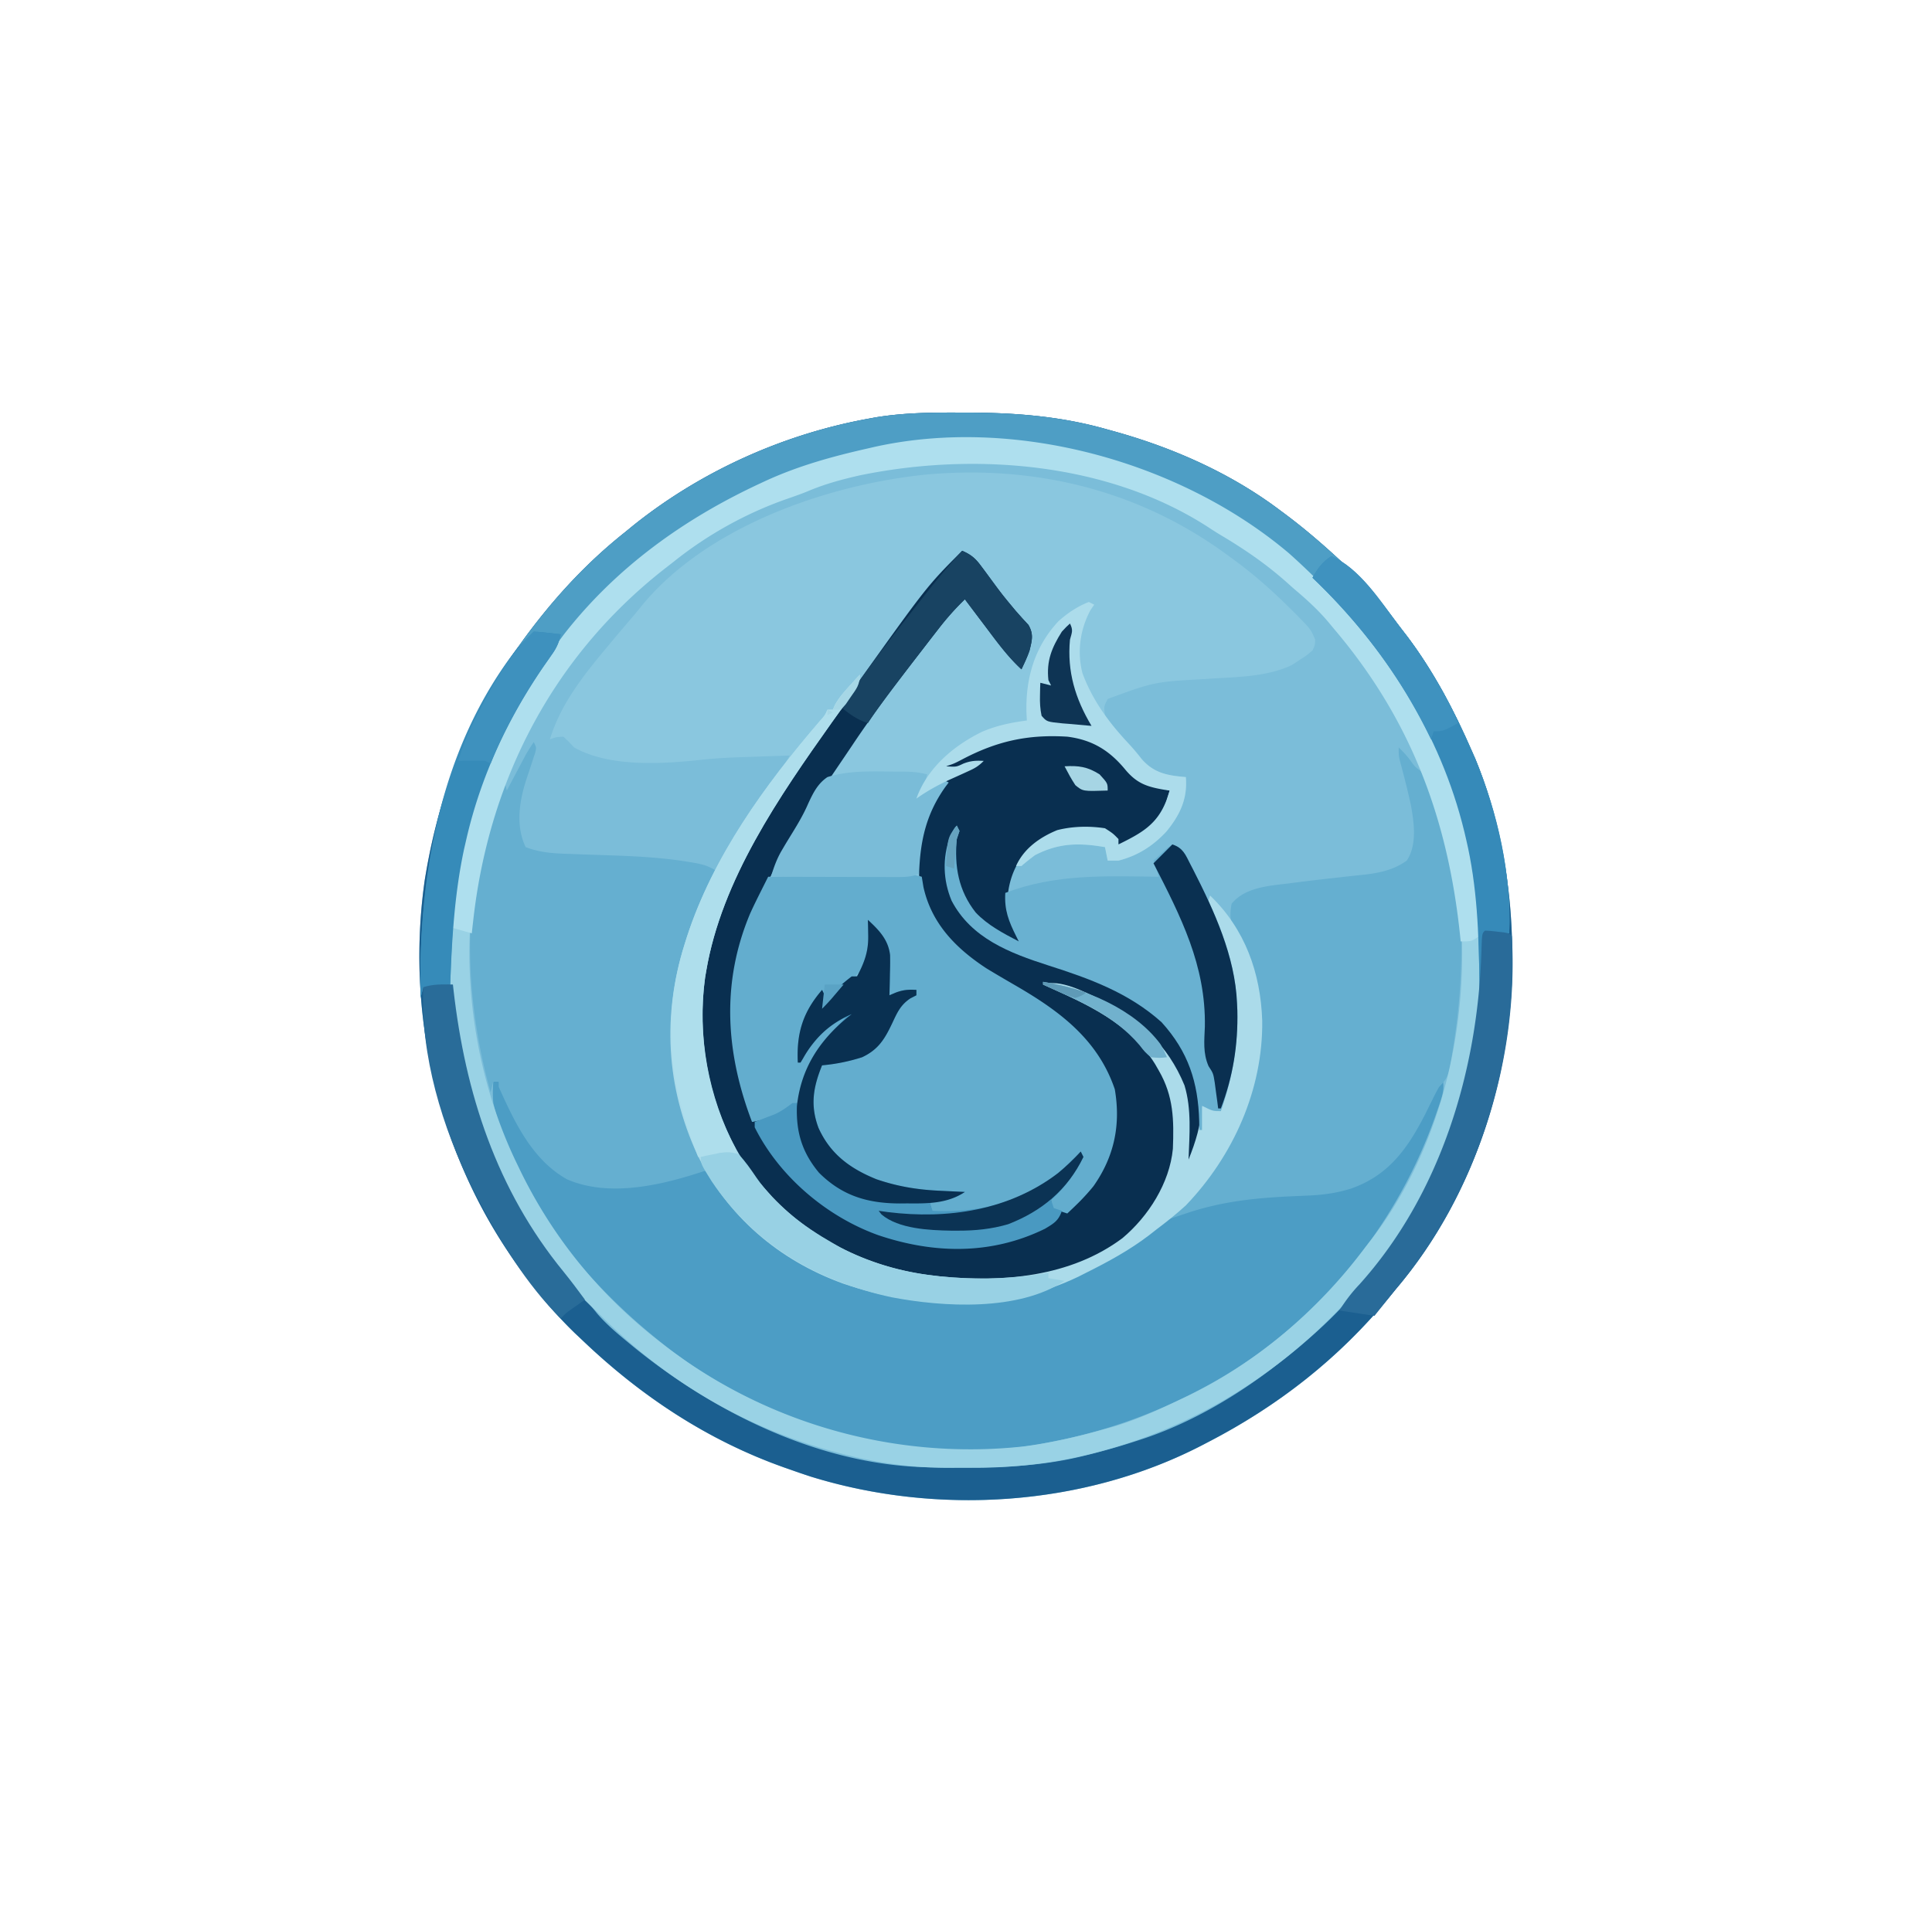 <svg width="717" height="710" xmlns="http://www.w3.org/2000/svg">
 <path fill="#7BBDD9" d="m356.021 153.144 2.734.003c17.977.046 34.997 1.332 52.329 6.31l2.497.687c21.894 6.097 43.3 15.572 61.503 29.312l1.756 1.303c8.946 6.67 17.177 13.999 25.244 21.697l1.98 1.82c6.067 5.736 10.972 12.56 16.02 19.18l2.132 2.754c9.803 12.998 17.363 27.366 23.868 42.246l1.394 3.149c8.497 20.555 12.88 43.67 13.606 65.851l.082 2.208c1.527 45.77-13.179 93.683-43.082 128.792l-2.485 3.04c-18.712 22.777-41.35 40.454-67.515 53.96l-2.092 1.093c-43.859 22.672-98.054 26.11-145.033 11.595-2.64-.857-5.26-1.762-7.875-2.688l-2.13-.745c-28.372-10.065-53.197-26.528-74.87-47.255l-2.809-2.648c-7.153-6.92-13.316-14.345-19.191-22.352l-1.245-1.684c-29.988-41.147-42.369-93.644-35.234-143.92 4.939-30.973 15.953-60.914 34.479-86.396l2.07-2.894c11.04-15.095 23.257-28.48 37.93-40.106l2.89-2.371c25.048-20.07 55.537-33.863 87.11-39.629l2.916-.537c10.347-1.7 20.559-1.817 31.021-1.775z"/>
 <path fill="#8AC7DF" d="m456.084 206.456 1.583 1.148c7.609 5.545 14.49 11.652 21.167 18.29l2.096 2.08c5.544 5.624 5.544 5.624 7.154 9.482-.067 2.024-.067 2.024-1 4-2.153 1.852-2.153 1.852-4.938 3.625-.896.59-1.792 1.18-2.715 1.79-9.834 4.658-21.537 4.39-32.239 5.187-18.77 1.037-18.77 1.037-36.108 7.398-1.439 2.772-1.439 2.772-1 6 1.635 2.468 3.125 4.375 5.125 6.5l2.945 3.281 1.48 1.609c1.436 1.595 2.791 3.236 4.141 4.903 4.585 5.376 9.613 6.13 16.309 6.707.684 8.043-2.17 14.077-7.25 20.25-4.94 5.31-10.675 8.981-17.75 10.75h-4l-1-5c-9.648-1.642-17.107-1.602-26 3-1.708 1.28-3.394 2.595-5 4h-2c2.892-6.484 8.796-10.65 15.265-13.305 5.737-1.458 11.9-1.592 17.735-.695 2.953 1.906 2.953 1.906 5 4v2c8.446-4.171 14.314-7.302 17.812-16.375l1.188-3.625-2.012-.297c-6.496-1.1-10.248-2.39-14.559-7.601-5.829-7.031-12.194-10.94-21.43-12.102-14.62-.894-26.11 1.63-39.066 8.477-2.933 1.523-2.933 1.523-5.933 2.523 3.822.253 3.822.253 6.437-1 2.72-1.062 4.671-1.165 7.563-1-2.122 2.122-3.774 2.93-6.5 4.125l-2.407 1.07c-2.093.805-2.093.805-4.093.805l-.813 1.637a438.914 438.914 0 0 1-2.625 5.133c-6.145 11.967-8.897 23.607-5.39 37.007 6.309 16.934 18.986 25.108 33.953 33.786 16.106 9.365 30.267 19.89 36.511 38.316 2.262 13.208-.188 25.004-7.91 35.973-2.953 3.675-6.28 6.938-9.726 10.148l-6-2c0-4.514.284-4.734 3.25-7.75 3.548-3.83 5.627-7.495 7.75-12.25l-1.293 1.469c-10.451 11.205-24.537 18.273-39.707 20.531-2.437.067-4.875.085-7.313.063l-3.8-.028-2.887-.035-1-4 10-3-3.114-.113c-15.586-.689-32.412-3.938-43.68-15.77-5.233-6.59-7.937-13.166-7.519-21.656.544-4.286.995-7.47 4.313-10.46 3.777-1.383 7.324-2.24 11.273-3.016 4.58-1.21 8.112-2.659 10.894-6.666 1.088-1.93 2.069-3.88 3.02-5.881 4.2-8.571 4.2-8.571 6.813-10.438h3v-2l-11 3 .14-3.656c.038-1.615.074-3.23.11-4.844l.101-2.398c.095-5.81-.976-10.289-4.351-15.102l-2-1 .105 1.977c.217 7.02-.576 11.22-5.418 16.586a145.685 145.685 0 0 1-5.75 4.937c-2.726 2.32-4.81 4.636-6.937 7.5v-6c-5.812 7.226-8.609 14.673-8 24l1.214-1.723c4.724-6.416 10.517-13.784 18.786-15.277l-2 1.938a500.2 500.2 0 0 0-3 3.062l-1.938 1.985c-6.287 6.715-10.245 13.356-12.375 22.328-1.047 3.726-2.082 5.514-5.312 7.687-4.263 2.242-8.658 3.213-13.375 4-9.474-24.874-12.114-51.725-1.032-76.695 11.793-25.353 26.576-48.745 43.032-71.305l1.694-2.334c7.122-9.798 14.385-19.46 21.93-28.935 2.535-3.19 5.047-6.4 7.563-9.606l2.793-3.555 2.02-2.57c4.587 4.308 8.315 9.128 12.125 14.125 1.23 1.608 2.461 3.215 3.695 4.82l1.633 2.142a51.929 51.929 0 0 0 4.547 4.913 233.48 233.48 0 0 0 1.562-4.187l.879-2.356c.692-3.045.603-4.496-.441-7.457-1.64-2.48-3.523-4.728-5.438-7a3061.132 3061.132 0 0 1-3.262-3.973l-1.665-2.02c-2.525-3.1-4.96-6.267-7.385-9.444l-1.303-1.702c-.984-1.286-1.966-2.573-2.947-3.86-3.07 1.341-4.888 2.723-6.997 5.316l-1.672 2.038-1.769 2.208-1.865 2.299c-9.88 12.243-19.288 24.816-28.444 37.607a798.097 798.097 0 0 1-6.539 9c-27.538 37.459-56.863 81.489-49.527 130.031 2.948 17.86 9.635 33.924 21.813 47.5l2.46 2.746c15.553 16.442 37.117 26.634 59.54 29.254l2.812.336c23.22 2.335 48.36.238 67.66-14.184 9.617-8.075 17.494-20.392 18.72-33.16.407-10.678.296-19.473-5.192-28.992l-1.422-2.48c-9.62-15.438-25.577-22.315-41.578-29.52 6.485-2.162 15.402 2.826 21.492 5.578 14.249 7.313 24.857 16.817 31.008 31.86 2.692 8.82 1.833 18.444 1.5 27.562 2.705-6.732 4.524-12.746 5-20 2.168.506 4 1 6 2 8.145-23.447 8.516-49.404-2.313-72.187l-1.05-1.98c-.798-2.295-.415-3.572.363-5.833 12.967 12.416 18.742 28.65 19.347 46.39.328 25.606-10.787 50.283-28.347 68.61-3.519 3.217-7.192 6.137-11 9l-2.614 2.05c-7.33 5.593-15.165 9.847-23.386 13.95l-2.91 1.473c-27.525 13.255-59.052 12.216-87.45 2.487-23.815-8.67-42.908-24.997-53.992-47.917-11.572-25.141-12.956-51.683-4.648-78.043l.778-2.475c7.384-22.78 20.225-42.047 34.188-61.287 2.192-3.01 2.192-3.01 4.034-6.238-4.292.14-8.584.288-12.875.438l-3.649.119c-5.25.185-10.464.393-15.687.967-14.676 1.6-34.547 2.961-47.79-4.524l-2.124-2.25c-.62-.577-1.238-1.155-1.875-1.75-2.708.14-2.708.14-5 1 3.941-13.021 12.419-23.703 21-34l1.452-1.748a685.91 685.91 0 0 1 7.075-8.361 187.726 187.726 0 0 0 4.226-5.094c24.018-29.616 68.68-45.207 105.372-49.047 40.714-3.768 79.771 5.671 112.875 30.25z"/>
 <path fill="#4C9DC5" d="M535.084 399.456c1.437 4.525.02 7.92-1.5 12.25l-.835 2.42c-15.424 43.829-47.135 81.06-88.665 102.33l-2.16 1.109c-16.961 8.598-34.17 14.35-52.84 17.891l-3.446.688c-45.003 7.518-93.895-4.9-131.078-30.875l-2.476-1.813-2.227-1.625c-29.71-22.471-58.052-55.084-66.773-92.375-.259-2.77-.215-5.214 0-8h2l1.539 3.184c3.709 7.597 7.372 15.026 12.46 21.816l1.352 1.918c4.516 5.917 11.292 9.788 18.649 11.082 11.686.676 22.58-.584 34-3l3.066-.644a339.8 339.8 0 0 0 5.934-1.356l1.94 2.563a919.022 919.022 0 0 0 6.804 8.826c1.011 1.298 2.017 2.6 3.021 3.904 16.233 19.881 43.892 29.86 68.718 32.5 11.797.969 23.979 1.058 35.517-1.793l3.832-.894c11.662-2.948 21.762-8.174 32.168-14.106l3.105-1.734a77.141 77.141 0 0 0 11.207-7.828c13.731-10.932 32.578-11.864 49.397-12.522 15.312-.629 29.328-2.354 40.487-13.762 3.358-4.01 5.653-8.592 8.054-13.216l1.562-2.932a512.8 512.8 0 0 0 7.188-14.006z"/>
 <path fill="#092F50" d="M357.084 204.456c3.177 1.363 4.87 2.755 6.918 5.527l1.6 2.136 1.669 2.275c4.668 6.339 4.668 6.339 9.7 12.386l2.488 2.801 2.21 2.383c1.99 3.506 1.335 5.648.415 9.492-.835 2.453-1.896 4.647-3 7-5.128-4.723-9.136-10.254-13.313-15.812l-2.244-2.967a3210.384 3210.384 0 0 1-5.443-7.22c-3.579 3.457-6.77 7.06-9.813 11l-1.396 1.795a2335.945 2335.945 0 0 0-4.791 6.204l-1.893 2.444c-8.233 10.647-16.287 21.359-23.766 32.55a1177.389 1177.389 0 0 1-4.295 6.362c-22.74 33.634-46.704 69.627-38.796 112.082 1.247 5.927 2.91 11.613 4.98 17.304.77 2.258.77 2.258.77 4.258a632.459 632.459 0 0 0 5.25-1.812l2.953-1.02c2.662-1.112 4.531-2.419 6.797-4.168h2l.261-1.836c2.19-13.06 8.737-20.989 17.739-30.164-4.248 2.279-7.602 4.164-10.688 7.938l-1.734 2.09-1.578 1.972-2.438 3-1.562 2c-.527-10.881 1.84-18.706 9-27 1 2 1 2 1 5l1.625-2.187c2.608-3.089 5.161-5.368 8.375-7.813h2c2.735-5.275 4.257-9.28 4.125-15.312l-.055-3.239-.07-2.449c4.084 3.754 7.581 7.336 8.237 13.078.057 2.273.025 4.524-.05 6.797l-.041 2.375a488.688 488.688 0 0 1-.146 5.75l2.324-.992c2.773-1.044 4.743-1.175 7.676-1.008v2l-2.25 1.16c-3.7 2.476-4.888 5.329-6.75 9.278-2.738 5.769-5.123 9.76-11.176 12.574-4.961 1.569-9.639 2.517-14.824 2.988-3.285 8.1-4.467 14.844-1.313 23.25 4.39 9.705 11.71 15.08 21.52 19.047 7.967 2.712 15.233 3.885 23.605 4.266l2.678.13c2.17.106 4.34.207 6.51.307-3.005 2.003-4.71 2.493-8.188 3.125l-2.73.508-2.082.367 1 3c17.582.975 34.894-3.491 48.243-15.418a225.193 225.193 0 0 0 6.757-6.582l1 2c-3.113 6.002-6.915 11.531-12 16l1 3c2.28.827 2.28.827 5 1 8.479-5.288 13.52-15.777 16.668-24.945 2.074-12.839.065-23.91-7.293-34.68-8.284-10.648-17.998-16.796-29.5-23.508a231.44 231.44 0 0 1-16.875-10.867l-1.81-1.246c-7.777-5.839-13.835-16.112-15.772-25.605-1.868-14.069.579-25.922 8.433-37.79 3.63-3.985 8.103-5.707 13.149-7.359-4.078.782-8.017 1.828-12 3v-2c12.996-10.004 28.948-13.366 45-12 8.77 1.557 14.908 4.53 21 11 5.367 5.493 9.492 8.086 17 10-2.235 8.175-5.121 13.527-12.688 17.875-3.976 2.125-3.976 2.125-6.312 2.125L412.9 311c-3.914-3.534-6.761-3.288-11.865-3.193-8.334.429-15.711 3.913-21.514 9.9-4.4 5.866-6.256 13.517-5.437 20.75 1.56 4.308 3.543 8.14 6 12-9.065-2.324-16.826-8.266-22-16-3.952-7.588-4.488-14.567-4-23v-2c-2.745 7.414-3.414 14.656-.938 22.266 5.57 12.049 14.888 17.984 26.938 22.734a478.249 478.249 0 0 0 17.054 5.629c17.563 5.556 34.614 14.423 43.508 31.344 4.987 10.753 6.366 22.051 3.543 33.726-.928 2.509-1.904 4.913-3.105 7.301-.95-2.846-1.07-4.266-.922-7.176.575-15.93-1.793-28.654-13.078-40.824-9.925-9.093-21.928-15.02-35-18l1.737.835c17.481 8.504 32.456 17.588 40.7 36.103 3.888 11.848 2.754 25.86-2.437 37.062l-1.063 2.375c-7.028 14.056-19.362 22.666-33.937 27.625l-2.426.836c-17.711 5.706-35.43 4.836-53.574 2.164l-2.762-.402c-24.081-4.18-46.405-18.16-60.79-37.988-10.117-14.762-16.724-32.611-17.448-50.61l-.157-3.203c-.573-22.452 5.667-42.16 16.157-61.797l1.21-2.3c10.276-19.47 22.108-37.818 35.185-55.514a603.316 603.316 0 0 0 4.815-6.67c26.738-37.464 26.738-37.464 39.79-50.516z"/>
 <path fill="#1B5F90" d="m356.021 153.144 2.734.003c17.977.046 34.997 1.332 52.329 6.31l2.497.687c21.894 6.097 43.3 15.572 61.503 29.312l1.756 1.303c8.946 6.67 17.177 13.999 25.244 21.697l1.98 1.82c6.067 5.736 10.972 12.56 16.02 19.18l2.132 2.754c9.803 12.998 17.363 27.366 23.868 42.246l1.394 3.149c8.497 20.555 12.88 43.67 13.606 65.851l.082 2.208c1.527 45.77-13.179 93.683-43.082 128.792l-2.485 3.04c-18.712 22.777-41.35 40.454-67.515 53.96l-2.092 1.093c-43.859 22.672-98.054 26.11-145.033 11.595-2.64-.857-5.26-1.762-7.875-2.688l-2.13-.745c-28.372-10.065-53.197-26.528-74.87-47.255l-2.809-2.648c-7.153-6.92-13.316-14.345-19.191-22.352l-1.245-1.684c-29.988-41.147-42.369-93.644-35.234-143.92 4.939-30.973 15.953-60.914 34.479-86.396l2.07-2.894c11.04-15.095 23.257-28.48 37.93-40.106l2.89-2.371c25.048-20.07 55.537-33.863 87.11-39.629l2.916-.537c10.347-1.7 20.559-1.817 31.021-1.775zm-112.937 49.312-1.578 1.231c-36.27 28.662-60.258 67.82-70.422 112.77l-.618 2.589c-10.355 46.598 1.05 96.874 25.817 137.039 6.108 9.396 13.227 17.866 20.777 26.125a109.726 109.726 0 0 1 4.586 5.434c3.188 3.678 6.686 6.72 10.438 9.812l3.03 2.504c30.82 25.034 70.372 44.344 110.778 44.734l2.532.03c18.203.17 35.88.14 53.66-4.268l2.775-.682a264.766 264.766 0 0 0 18.225-5.318l2.006-.662c17.616-6.01 34.352-15.935 48.994-27.338l2.8-2.164c11.567-9.206 22.198-19.086 31.2-30.836l2.418-2.976c26.524-32.876 39.057-74.158 38.957-116.024l-.002-2.593c-.04-13.824-.993-26.954-4.373-40.407l-.634-2.657c-10.073-41.582-36.68-82.01-71.366-107.343l-2.942-2.164c-21.482-15.34-44.981-25.905-70.746-31.586l-2.73-.602a187.16 187.16 0 0 0-39.02-4.023l-2.085.002c-40.184.144-80.847 14.54-112.477 39.373z"/><path fill="#63ADCE" d="m342.084 325.456.625 3.813c3.01 13.615 12.088 22.793 23.375 30.187 3.678 2.239 7.4 4.403 11.125 6.563 16.106 9.365 30.267 19.89 36.511 38.316 2.262 13.208-.188 25.004-7.91 35.973-2.953 3.675-6.28 6.938-9.726 10.148l-6-2c0-4.514.284-4.734 3.25-7.75 3.548-3.83 5.627-7.495 7.75-12.25l-1.293 1.469c-10.451 11.205-24.537 18.273-39.707 20.531-2.437.067-4.875.085-7.313.063l-3.8-.028-2.887-.035-1-4 10-3-3.114-.113c-15.586-.689-32.412-3.938-43.68-15.77-5.233-6.59-7.937-13.166-7.519-21.656.544-4.286.995-7.47 4.313-10.46 3.777-1.383 7.324-2.24 11.273-3.016 4.58-1.21 8.112-2.659 10.894-6.666 1.088-1.93 2.069-3.88 3.02-5.881 4.2-8.571 4.2-8.571 6.813-10.438h3v-2l-11 3 .14-3.656c.038-1.615.074-3.23.11-4.844l.101-2.398c.095-5.81-.976-10.289-4.351-15.102l-2-1 .105 1.977c.217 7.02-.576 11.22-5.418 16.586a145.685 145.685 0 0 1-5.75 4.937c-2.726 2.32-4.81 4.636-6.937 7.5v-6c-5.812 7.226-8.609 14.673-8 24l1.214-1.723c4.724-6.416 10.517-13.784 18.786-15.277l-2 1.938a500.2 500.2 0 0 0-3 3.062l-1.938 1.985c-6.287 6.715-10.245 13.356-12.375 22.328-1.047 3.726-2.082 5.514-5.312 7.687-4.263 2.242-8.658 3.213-13.375 4-9.786-25.695-11.493-51.644-.696-77.34 1.355-3.003 2.824-5.944 4.302-8.889l1.36-2.712c.34-.68.682-1.359 1.034-2.059 7.474-.168 14.949-.328 22.424-.482 2.543-.053 5.086-.109 7.63-.166 3.653-.082 7.307-.157 10.961-.23l3.45-.083 3.215-.06 2.826-.061c2.33.077 4.269.417 6.494 1.082z"/>
 <path fill="#65AFD0" d="M198.084 275.456c1 2 1 2 .562 3.904l-.777 2.315-.83 2.578a844.994 844.994 0 0 1-1.774 5.313c-2.564 8.022-3.944 17.037-.181 24.89 5.443 2.096 10.67 2.364 16.457 2.527l5.564.213c2.878.1 5.756.196 8.634.29 9.93.33 19.726.798 29.544 2.412l2.266.37c3.437.617 5.588 1.224 8.535 3.188l-1.32 2.613c-5.01 10.166-8.587 20.498-11.68 31.387l-1.04 3.442c-6.76 25.743.427 49.79 10.04 73.558-15.675 5.285-35.653 10.26-51.645 3.317-12.966-7.247-19.491-21.279-25.355-34.317v-2h-2l-1 4c-10.454-37.146-11.448-80.257 5-116l1 4 1.68-3.176c.73-1.379 1.463-2.758 2.195-4.136l1.105-2.092 1.074-2.022.984-1.856c.907-1.62 1.932-3.173 2.962-4.718zM519.084 277.456c1.624 1.547 3.046 3.063 4.375 4.875 1.59 2.25 1.59 2.25 4 4.063 13.818 13.9 14.773 47.028 14.875 65.312-.044 10.69-.724 21.173-2.25 31.75l-.341 2.41a447.61 447.61 0 0 1-1.097 7.09l-.333 2.16c-.686 3.908-1.48 5.625-4.23 8.34a74.65 74.65 0 0 0-2.382 4.535l-1.335 2.69-1.407 2.838c-6.505 12.73-13.578 22.81-27.563 27.687-5.461 1.717-10.628 2.393-16.352 2.61-1.39.06-2.781.122-4.172.185l-2.187.1c-13.42.637-25.803 2-38.601 6.355l-3.489 1.156-2.511.844c1.97-2.554 3.935-4.937 6.25-7.187 11.817-12.086 19.253-25.633 23.75-41.813l.968-3.46c4.596-18.598 2.509-36.587-6.504-53.43-1.966-4.174-2.315-6.603-1.464-11.11 4.96-6.057 13.726-6.628 21-7.5l2.852-.371a812.396 812.396 0 0 1 15.64-1.844c1.066-.12 2.132-.242 3.23-.367 2.05-.231 4.103-.45 6.156-.652 5.917-.67 11.197-1.739 16.122-5.266 3.858-5.787 2.728-14.05 1.5-20.71-1.193-5.46-2.572-10.868-4.041-16.26-.46-2.03-.46-2.03-.46-5.03z"/><path fill="#99D2E5" d="M478.334 205.36c4.155 3.694 8.157 7.534 12.099 11.455a326.015 326.015 0 0 0 4.326 4.204c24.004 23.215 42.593 55.694 49.855 88.337.326 1.457.667 2.91 1.02 4.36 10.94 45.746 2.178 97.42-21.816 137.646-26.302 42.346-66.553 74.336-114.984 87.282l-2.665.72c-15.268 3.903-30.366 5.598-46.102 5.483-2.615-.016-5.228 0-7.843.02-14.31.018-27.822-1.953-41.64-5.723l-2.375-.642c-33.34-9.221-62.954-27.255-87.125-52.046l-1.84-1.703c-13.075-12.389-22.76-27.483-31.16-43.297l-1.022-1.91c-21.776-41.471-25.823-92.23-12.889-137.02 7.436-23.282 18.247-44.554 32.91-64.07l2.133-2.879c19.366-24.872 44.512-42.934 72.868-56.12.656-.308 1.313-.614 1.99-.93 12.236-5.62 24.897-9.116 38.01-12.07l2.363-.549c51.951-11.585 113.491 5.287 153.887 39.451zm-178.461-24.045c-2.696 1.103-5.423 2.053-8.174 3.003-14.981 5.276-29.218 13.22-41.615 23.138l-3.723 2.89c-36.285 28.49-60.354 67.786-69.277 113.11l-.747 3.738c-5.732 34.907.28 73.624 15.747 105.262l1.054 2.188c12.017 24.639 29.339 45.952 50.946 62.812l1.668 1.31c37.922 29.55 86.242 43.34 134.109 38.159 10.242-1.35 20.295-3.641 30.223-6.469l3.445-.945c8.465-2.557 16.33-6.137 24.305-9.93l3.156-1.496c25.414-12.351 47.822-31.505 64.824-53.958a367.483 367.483 0 0 1 3.395-4.382c27.232-35.688 37.316-84.307 32.105-128.415-2.622-18.883-8.255-36.606-16.23-53.874l-.847-1.887c-7.205-16-17.54-30.061-29.153-43.113l-1.961-2.328c-3.984-4.723-8.322-8.696-13.04-12.672l-2.835-2.531c-7.628-6.751-15.67-12.227-24.422-17.42a129.288 129.288 0 0 1-4.242-2.69c-40.655-26.425-104.209-32.43-148.711-13.5z"/>
 <path fill="#4E9EC5" d="m356.021 153.144 2.734.003c17.977.046 34.997 1.332 52.329 6.31l2.497.687c21.894 6.097 43.3 15.572 61.503 29.312l1.756 1.303c8.946 6.67 17.177 13.999 25.244 21.697l1.98 1.82c6.067 5.736 10.972 12.56 16.02 19.18l2.132 2.754c9.803 12.998 17.363 27.366 23.868 42.246l1.394 3.149c8.286 20.044 13.55 43.105 12.606 64.851h-9l-1 21h-1l-.029-2.664c-.24-18.083-.798-35.649-4.971-53.336l-.63-2.683c-9.99-41.166-36.08-81.146-70.37-106.317l-2.946-2.168c-21.486-15.336-44.977-25.901-70.742-31.582l-2.73-.602a187.16 187.16 0 0 0-39.02-4.023l-2.085.002c-40.173.144-80.86 14.532-112.477 39.373l-1.594 1.247c-35.833 28.407-59.355 67.303-69.406 111.753l-.618 2.59c-3.371 15.172-3.803 30.938-4.382 46.41l-10 1-1 4c-.966-46.595 8.081-91.598 36-130l2.07-2.894c11.04-15.095 23.257-28.48 37.93-40.106l2.89-2.371c25.048-20.07 55.537-33.863 87.11-39.629l2.916-.537c10.347-1.7 20.559-1.817 31.021-1.775z"/>
 <path fill="#ABDBEA" d="M319.084 250.456c0 3.3-.337 3.83-2.204 6.379l-1.453 2.013-1.593 2.17c-1.112 1.546-2.221 3.093-3.329 4.641l-1.728 2.412c-19.588 27.586-40.958 58.487-46.693 92.385l-.399 2.344c-3.378 24.465 2.106 50.988 16.238 71.3 1.964 2.55 4.012 4.96 6.16 7.356l2.461 2.746c15.553 16.442 37.117 26.634 59.54 29.254l2.812.336c23.22 2.335 48.36.238 67.66-14.184 9.617-8.075 17.494-20.392 18.72-33.16.407-10.678.296-19.473-5.192-28.992l-1.422-2.48c-9.62-15.438-25.577-22.315-41.578-29.52 6.485-2.162 15.402 2.826 21.492 5.578 14.249 7.313 24.857 16.817 31.008 31.86 2.692 8.82 1.833 18.444 1.5 27.562 2.705-6.732 4.524-12.746 5-20 2.168.506 4 1 6 2 8.145-23.447 8.516-49.404-2.313-72.187l-1.05-1.98c-.798-2.295-.415-3.572.363-5.833 12.967 12.416 18.742 28.65 19.347 46.39.328 25.606-10.787 50.283-28.347 68.61-3.519 3.217-7.192 6.137-11 9l-2.614 2.05c-7.33 5.593-15.165 9.847-23.386 13.95l-2.91 1.473c-27.525 13.255-59.052 12.216-87.45 2.487-23.815-8.67-42.908-24.997-53.992-47.917-11.572-25.141-12.956-51.683-4.648-78.043l.778-2.475c9.737-30.04 29.01-56.623 49.429-80.373 1.822-2.02 1.822-2.02 2.793-4.152h2l.742-1.703c1.487-2.716 3.298-4.76 5.383-7.047l2.195-2.422 1.68-1.828z"/>
 <path fill="#AEDFEE" d="M478.334 205.36c4.155 3.694 8.157 7.534 12.099 11.455a326.015 326.015 0 0 0 4.326 4.204c31.619 30.58 53.73 76.985 54.762 121.25-.004 2.957-.004 2.957-.437 5.187-3 2-3 2-7 2l-.196-1.946c-4.512-43.616-18.318-80.53-46.804-114.054l-2.102-2.535c-3.924-4.65-8.254-8.55-12.898-12.465l-2.836-2.531c-7.628-6.751-15.67-12.227-24.422-17.42a129.288 129.288 0 0 1-4.242-2.69c-37.254-24.214-87.06-28.094-129.5-19.359-6.635 1.513-12.944 3.194-19.211 5.86-2.696 1.102-5.423 2.052-8.174 3.002-14.98 5.276-29.22 13.218-41.615 23.138l-3.758 2.926c-40.601 31.945-64.19 76.913-70.431 127.964-.278 2.37-.55 4.74-.811 7.11l-7-2c.939-38.891 15.78-75.099 39-106l2.132-2.879c19.366-24.872 44.512-42.934 72.868-56.12.656-.308 1.313-.614 1.99-.93 12.236-5.62 24.897-9.116 38.01-12.07l2.363-.549c51.951-11.585 113.491 5.287 153.887 39.451z"/>
 <path fill="#69B1D1" d="m355.084 306.456 1 2-1 3c-.952 10.106.622 19.142 7 27.25 4.506 4.773 10.242 7.725 16 10.75l-.899-1.793c-2.822-5.653-4.494-9.792-4.101-16.207 18.602-7.136 37.436-6.247 57-6l-2-6c1.092-1.033 2.2-2.051 3.312-3.062l1.863-1.723 1.825-1.215c4.029 1.343 4.85 3.796 6.687 7.375l1.044 2.006c7.816 15.32 15.56 32.168 16.269 49.62l.12 2.683c.293 12.956-1.877 25.1-6.12 37.316-3 0-3 0-7-2v9h-1l-.043-3.297c-.385-14.444-4.043-25.753-13.957-36.703-12.229-10.965-26.71-16.197-42.082-21.102-14.244-4.571-28.575-10.068-35.856-24.023-3.18-7.631-3.431-15.82-.625-23.625 1.563-3.25 1.563-3.25 2.563-4.25z"/>
 <path fill="#4999C1" d="M322.084 341.456c4.084 3.754 7.581 7.336 8.237 13.078.057 2.273.025 4.524-.05 6.797l-.041 2.375a488.688 488.688 0 0 1-.146 5.75l2.324-.992c2.773-1.044 4.743-1.175 7.676-1.008v2l-2.25 1.16c-3.7 2.476-4.888 5.329-6.75 9.278-2.738 5.769-5.123 9.76-11.176 12.574-4.961 1.569-9.639 2.517-14.824 2.988-3.284 8.1-4.467 14.844-1.313 23.25 4.39 9.705 11.71 15.08 21.52 19.047 7.967 2.712 15.234 3.885 23.605 4.266l2.678.13c2.17.106 4.34.207 6.51.307-3.005 2.003-4.71 2.493-8.188 3.125l-2.73.508-2.082.367 1 3c17.582.975 34.894-3.491 48.243-15.418a225.193 225.193 0 0 0 6.757-6.582l1 2c-3.113 6.002-6.915 11.531-12 16l1 3 3 1c-1.233 3.7-3.01 4.707-6.278 6.664-19.856 9.743-41.159 9.366-61.852 2.386-19.121-6.854-36.738-21.75-45.87-40.05v-2l2.046-.77 2.704-1.042 2.671-1.02c2.51-1.137 4.396-2.512 6.579-4.168h2l.261-1.836c2.19-13.06 8.737-20.989 17.739-30.164-4.248 2.279-7.602 4.164-10.688 7.938l-1.734 2.09-1.578 1.972-2.438 3-1.562 2c-.527-10.881 1.84-18.706 9-27 1 2 1 2 1 5l1.625-2.187c2.608-3.089 5.161-5.368 8.375-7.813h2c2.735-5.275 4.257-9.28 4.125-15.312l-.055-3.239-.07-2.449z"/>
 <path fill="#7ABCD8" d="M335.11 286.417c3.205.032 5.89.243 8.974 1.04a84.764 84.764 0 0 1-2 7l1.68-1.13 2.195-1.433 2.18-1.442 1.945-.996 2 1-1.172 1.547c-7.22 10.08-9.433 20.184-9.828 32.453-3.004 1.001-4.978 1.121-8.114 1.114h-3.155l-3.4-.016-3.484-.004c-3.678-.006-7.357-.019-11.035-.031l-7.475-.014c-6.112-.011-12.225-.028-18.337-.049 1.096-3.476 2.204-6.675 4.066-9.812l1.204-2.05c.883-1.461 1.773-2.918 2.668-4.37 2.2-3.577 4.252-7.06 5.913-10.92 1.81-3.908 3.498-7.387 7.149-9.848 8.99-2.828 18.722-1.96 28.027-2.039z"/>
 <path fill="#368AB9" d="M494.084 206.456c10.3 4.302 18.228 16.67 24.762 25.357 1.107 1.47 2.23 2.926 3.355 4.381 9.818 12.993 17.377 27.378 23.883 42.262l1.394 3.149c8.286 20.044 13.55 43.105 12.606 64.851h-9l-1 21h-1l-.029-2.664c-.24-18.083-.798-35.649-4.971-53.336l-.63-2.683c-8.827-36.374-29.452-68.622-56.37-94.317 1.998-3.499 3.603-5.774 7-8z"/>
 <path fill="#ACDCEB" d="m404.084 223.456 2 1-1.375 2c-3.867 7.139-5.055 15.582-2.973 23.473 3.735 10.114 9.962 18.499 17.281 26.3a77.33 77.33 0 0 1 4.754 5.665c4.69 5.197 9.655 5.988 16.313 6.562.684 8.043-2.17 14.077-7.25 20.25-4.94 5.31-10.675 8.981-17.75 10.75h-4l-1-5c-9.648-1.642-17.107-1.602-26 3-1.708 1.28-3.394 2.595-5 4h-2c2.892-6.484 8.796-10.65 15.265-13.305 5.737-1.458 11.9-1.592 17.735-.695 2.953 1.906 2.953 1.906 5 4v2c8.446-4.171 14.314-7.302 17.812-16.375l1.188-3.625-2.012-.297c-6.496-1.1-10.248-2.39-14.559-7.601-5.829-7.031-12.194-10.94-21.43-12.102-14.62-.894-26.11 1.63-39.066 8.477-2.933 1.523-2.933 1.523-5.933 2.523 3.822.253 3.822.253 6.437-1 2.72-1.062 4.671-1.165 7.563-1-1.956 1.955-3.23 2.69-5.704 3.805l-2.222 1.02-4.602 2.077c-4.458 2.047-8.47 4.256-12.472 7.098 4.034-11.394 13.775-19.626 24.375-24.812 5.406-2.325 10.808-3.434 16.625-4.188l-.141-2.676c-.385-12.792 2.92-24.599 11.871-34.175 3.422-3.067 6.969-5.449 11.27-7.149z"/>
 <path fill="#296B99" d="M551.084 345.456c2.03.086 2.03.086 4.5.375l2.468.274c2.032.351 2.032.351 3.032 1.351 2.598 46.419-12.997 95.378-43 131a1518.637 1518.637 0 0 0-4.5 5.625l-3.5 4.375-13-2a57.552 57.552 0 0 1 7.437-9.687c30.176-33.548 43.915-79.47 45.272-123.825.2-6.398.2-6.398 1.29-7.488z"/>
 <path fill="#AEDEEC" d="M319.084 250.456c0 3.3-.337 3.83-2.204 6.379l-1.453 2.013-1.593 2.17c-1.112 1.546-2.221 3.093-3.329 4.641l-1.728 2.412c-19.588 27.586-40.958 58.487-46.693 92.385l-.399 2.344c-2.995 21.694 1.189 44.371 11.399 63.656v2l-14 1c-10.417-26.77-13.802-51.075-5-79l.778-2.475c9.737-30.04 29.01-56.623 49.429-80.373 1.822-2.02 1.822-2.02 2.793-4.152h2l.742-1.703c1.487-2.716 3.298-4.76 5.383-7.047l2.195-2.422 1.68-1.828z"/>
 <path fill="#368BB9" d="M198.084 234.456c1.691.09 3.38.246 5.062.438l2.785.308 2.153.254c-.606 3.036-1.544 5.077-3.336 7.59l-1.46 2.094-1.58 2.254c-13.362 19.608-23.297 40.912-28.624 64.062l-.836 3.633c-3.57 16.644-4.529 33.398-5.164 50.367l-10 1-1 4c-.944-45.519 7.196-93.054 36-130a204.352 204.352 0 0 1 5-5l1-1z"/>
 <path fill="#093051" d="M322.084 341.456c4.084 3.754 7.581 7.336 8.237 13.078.057 2.273.025 4.524-.05 6.797l-.041 2.375a488.688 488.688 0 0 1-.146 5.75l2.324-.992c2.773-1.044 4.743-1.175 7.676-1.008v2l-2.25 1.16c-3.7 2.476-4.888 5.329-6.75 9.278-2.738 5.769-5.123 9.76-11.176 12.574-4.961 1.569-9.639 2.517-14.824 2.988-3.284 8.1-4.467 14.844-1.313 23.25 4.39 9.705 11.71 15.08 21.52 19.047 7.967 2.712 15.234 3.885 23.605 4.266l2.678.13c2.17.106 4.34.207 6.51.307-6.56 4.373-13.809 4.316-21.438 4.25l-2.697.024c-11.905-.035-21.368-2.788-30.014-11.418-6.248-7.527-8.5-14.938-8.191-24.68 1.485-13.885 8.215-24.281 18.87-33.031l1.47-1.145c-8.059 3.425-13.826 8.878-18.09 16.496l-.91 1.504h-1c-.527-10.881 1.84-18.706 9-27 1 2 1 2 1 5l1.625-2.187c2.608-3.089 5.161-5.368 8.375-7.813h2c2.735-5.275 4.257-9.28 4.125-15.312l-.055-3.239-.07-2.449z"/>
 <path fill="#296C99" d="m168.084 365.456.196 1.778c4.366 38.604 15.997 74.464 40.905 104.886 2.737 3.368 5.323 6.844 7.899 10.336l-1.461 1.024-1.914 1.351-1.899 1.336c-1.85 1.317-1.85 1.317-3.726 3.29-12.858-12.925-22.638-28.89-31-45l-1.825-3.485c-11.14-22.532-19.273-49.153-18.175-74.516 3.674-1.176 7.169-1.074 11-1z"/>
 <path fill="#98D1E4" d="M267.103 427.968c2.705-.393 4.369-.374 6.98.488 2.534 2.643 4.52 5.55 6.57 8.567 7.315 10.663 17.347 18.072 28.43 24.433l2.583 1.488c10.639 5.7 22.467 9.116 34.418 10.512l2.812.336c13.553 1.363 26.777 1.044 40.188-1.336v2l6 1c-17.032 11.354-44.884 9.786-64.176 6.098-27.616-5.948-50.906-19.425-66.824-43.098-4-6.397-4-6.397-4-9 2.325-.6 4.684-.924 7.02-1.488z"/>
 <path fill="#184362" d="M357.084 204.456c3.177 1.363 4.87 2.755 6.918 5.527l1.6 2.136 1.669 2.275c4.668 6.339 4.668 6.339 9.7 12.386l2.488 2.801 2.21 2.383c1.99 3.506 1.335 5.648.415 9.492-.835 2.453-1.896 4.647-3 7-5.128-4.723-9.136-10.254-13.313-15.812l-2.244-2.967a3210.384 3210.384 0 0 1-5.443-7.22c-3.579 3.457-6.769 7.06-9.813 11l-1.381 1.773a1694.754 1694.754 0 0 0-4.806 6.226l-2.005 2.606a4601.353 4601.353 0 0 0-6.433 8.394l-2.08 2.715c-3.309 4.344-6.528 8.691-9.482 13.285-4.012-1.375-6.748-3.31-10-6a641.865 641.865 0 0 1 24.333-32.884 969.447 969.447 0 0 0 4.717-6.046c5.095-6.563 10.31-12.961 15.95-19.07z"/>
 <path fill="#0A3051" d="M435.084 313.456c4.029 1.343 4.85 3.796 6.687 7.375l1.044 2.006c7.816 15.32 15.56 32.168 16.269 49.62l.12 2.683c.286 12.631-1.595 24.52-6.12 36.316h-1l-.332-2.633-.481-3.492-.457-3.445c-.546-3.437-.546-3.437-2.309-6.149-2.113-4.877-1.562-9.414-1.359-14.656.399-22.742-8.922-40.818-19.062-60.625l7-7z"/>
 <path fill="#3F92BF" d="M494.084 206.456c10.3 4.302 18.228 16.67 24.762 25.357 1.107 1.47 2.23 2.926 3.355 4.381 4.118 5.45 7.717 11.14 11.195 17.012l1.276 2.15a101.11 101.11 0 0 1 6.412 13.1c-5.625 3-5.625 3-9 3l-1 3-1.766-3.558c-10.812-21.396-24.886-39.9-42.234-56.442 1.998-3.499 3.603-5.774 7-8z"/>
 <path fill="#3E91BE" d="M198.084 234.456c1.691.09 3.38.246 5.062.438l2.785.308 2.153.254c-.606 3.036-1.544 5.077-3.336 7.59l-1.462 2.097-1.577 2.25c-7.707 11.25-14.674 23.327-19.625 36.063l-2-1a95.333 95.333 0 0 0-5.125-.062l-2.758.027-2.117.035c2.022-6.853 4.832-13.015 8.187-19.312l1.473-2.784c4.883-9.106 9.84-17.68 17.34-24.904l1-1z"/>
 <path fill="#0B3354" d="m401.084 427.456 1 2c-5.873 12.196-15.49 20.186-28 25-6.174 1.793-12.153 2.387-18.563 2.375l-2.605-.003c-8.018-.145-19.426-.642-25.766-6.009l-1.066-1.363 3.414.48c22.257 2.752 45.02-.641 63.16-14.476 3.032-2.504 5.756-5.118 8.426-8.004z"/>
 <path fill="#0E3454" d="M397.084 231.456c1.28 2.56.714 3.282 0 6-1.104 11.853 1.973 21.91 8 32-2.796-.227-5.584-.48-8.375-.75l-2.407-.187c-5.805-.59-5.805-.59-7.75-2.813-.535-2.571-.663-4.873-.593-7.5l.054-2.703.07-2.047 4 1-1-2c-.761-7.11 1.21-11.99 5-18 1.669-1.793 1.669-1.793 3-3z"/>
 <path fill="#71B1CD" d="M387.084 364.456c15.498 2.298 33.976 10.19 43.585 23.137 1.102 1.926 1.102 1.926 2.415 4.863-2.735.285-2.735.285-6 0-2.204-1.941-2.204-1.941-4.25-4.562-9.616-11.277-22.513-16.4-35.75-22.438v-1z"/>
 <path fill="#A6D5E4" d="M395.084 284.456c5.244-.315 8.539.162 13 3 3 3.3 3 3.3 3 6-9.193.307-9.193.307-12-2-1.512-2.273-2.74-4.568-4-7z"/>
 <path fill="#A6D7E6" d="M319.084 250.456c0 3.784-1.168 5.11-3.313 8.188l-1.863 2.73-1.824 2.082h-3c1.515-3.478 3.577-5.956 6.125-8.75l2.195-2.422 1.68-1.828zm-12 13 2 1-2 1v-2z"/>
 <path fill="#66A3BF" d="m355.084 306.456 1 2-1 3a165.572 165.572 0 0 0-.563 5.688l-.254 3.011-.183 2.301-3-1c.594-10.558.594-10.558 4-15z"/>
 <path fill="#5AA3C5" d="M306.084 365.456h7l-2.875 3.375-1.618 1.899a75.82 75.82 0 0 1-3.507 3.726l1-9z"/>
 <path fill="#5F9AB7" d="M387.084 364.456c5.468 1.016 10.763 2.071 16 4-1.61 1.149-1.61 1.149-4 2-3.016-.898-3.016-.898-6.25-2.375l-3.266-1.46-2.484-1.165v-1z"/>
</svg>
